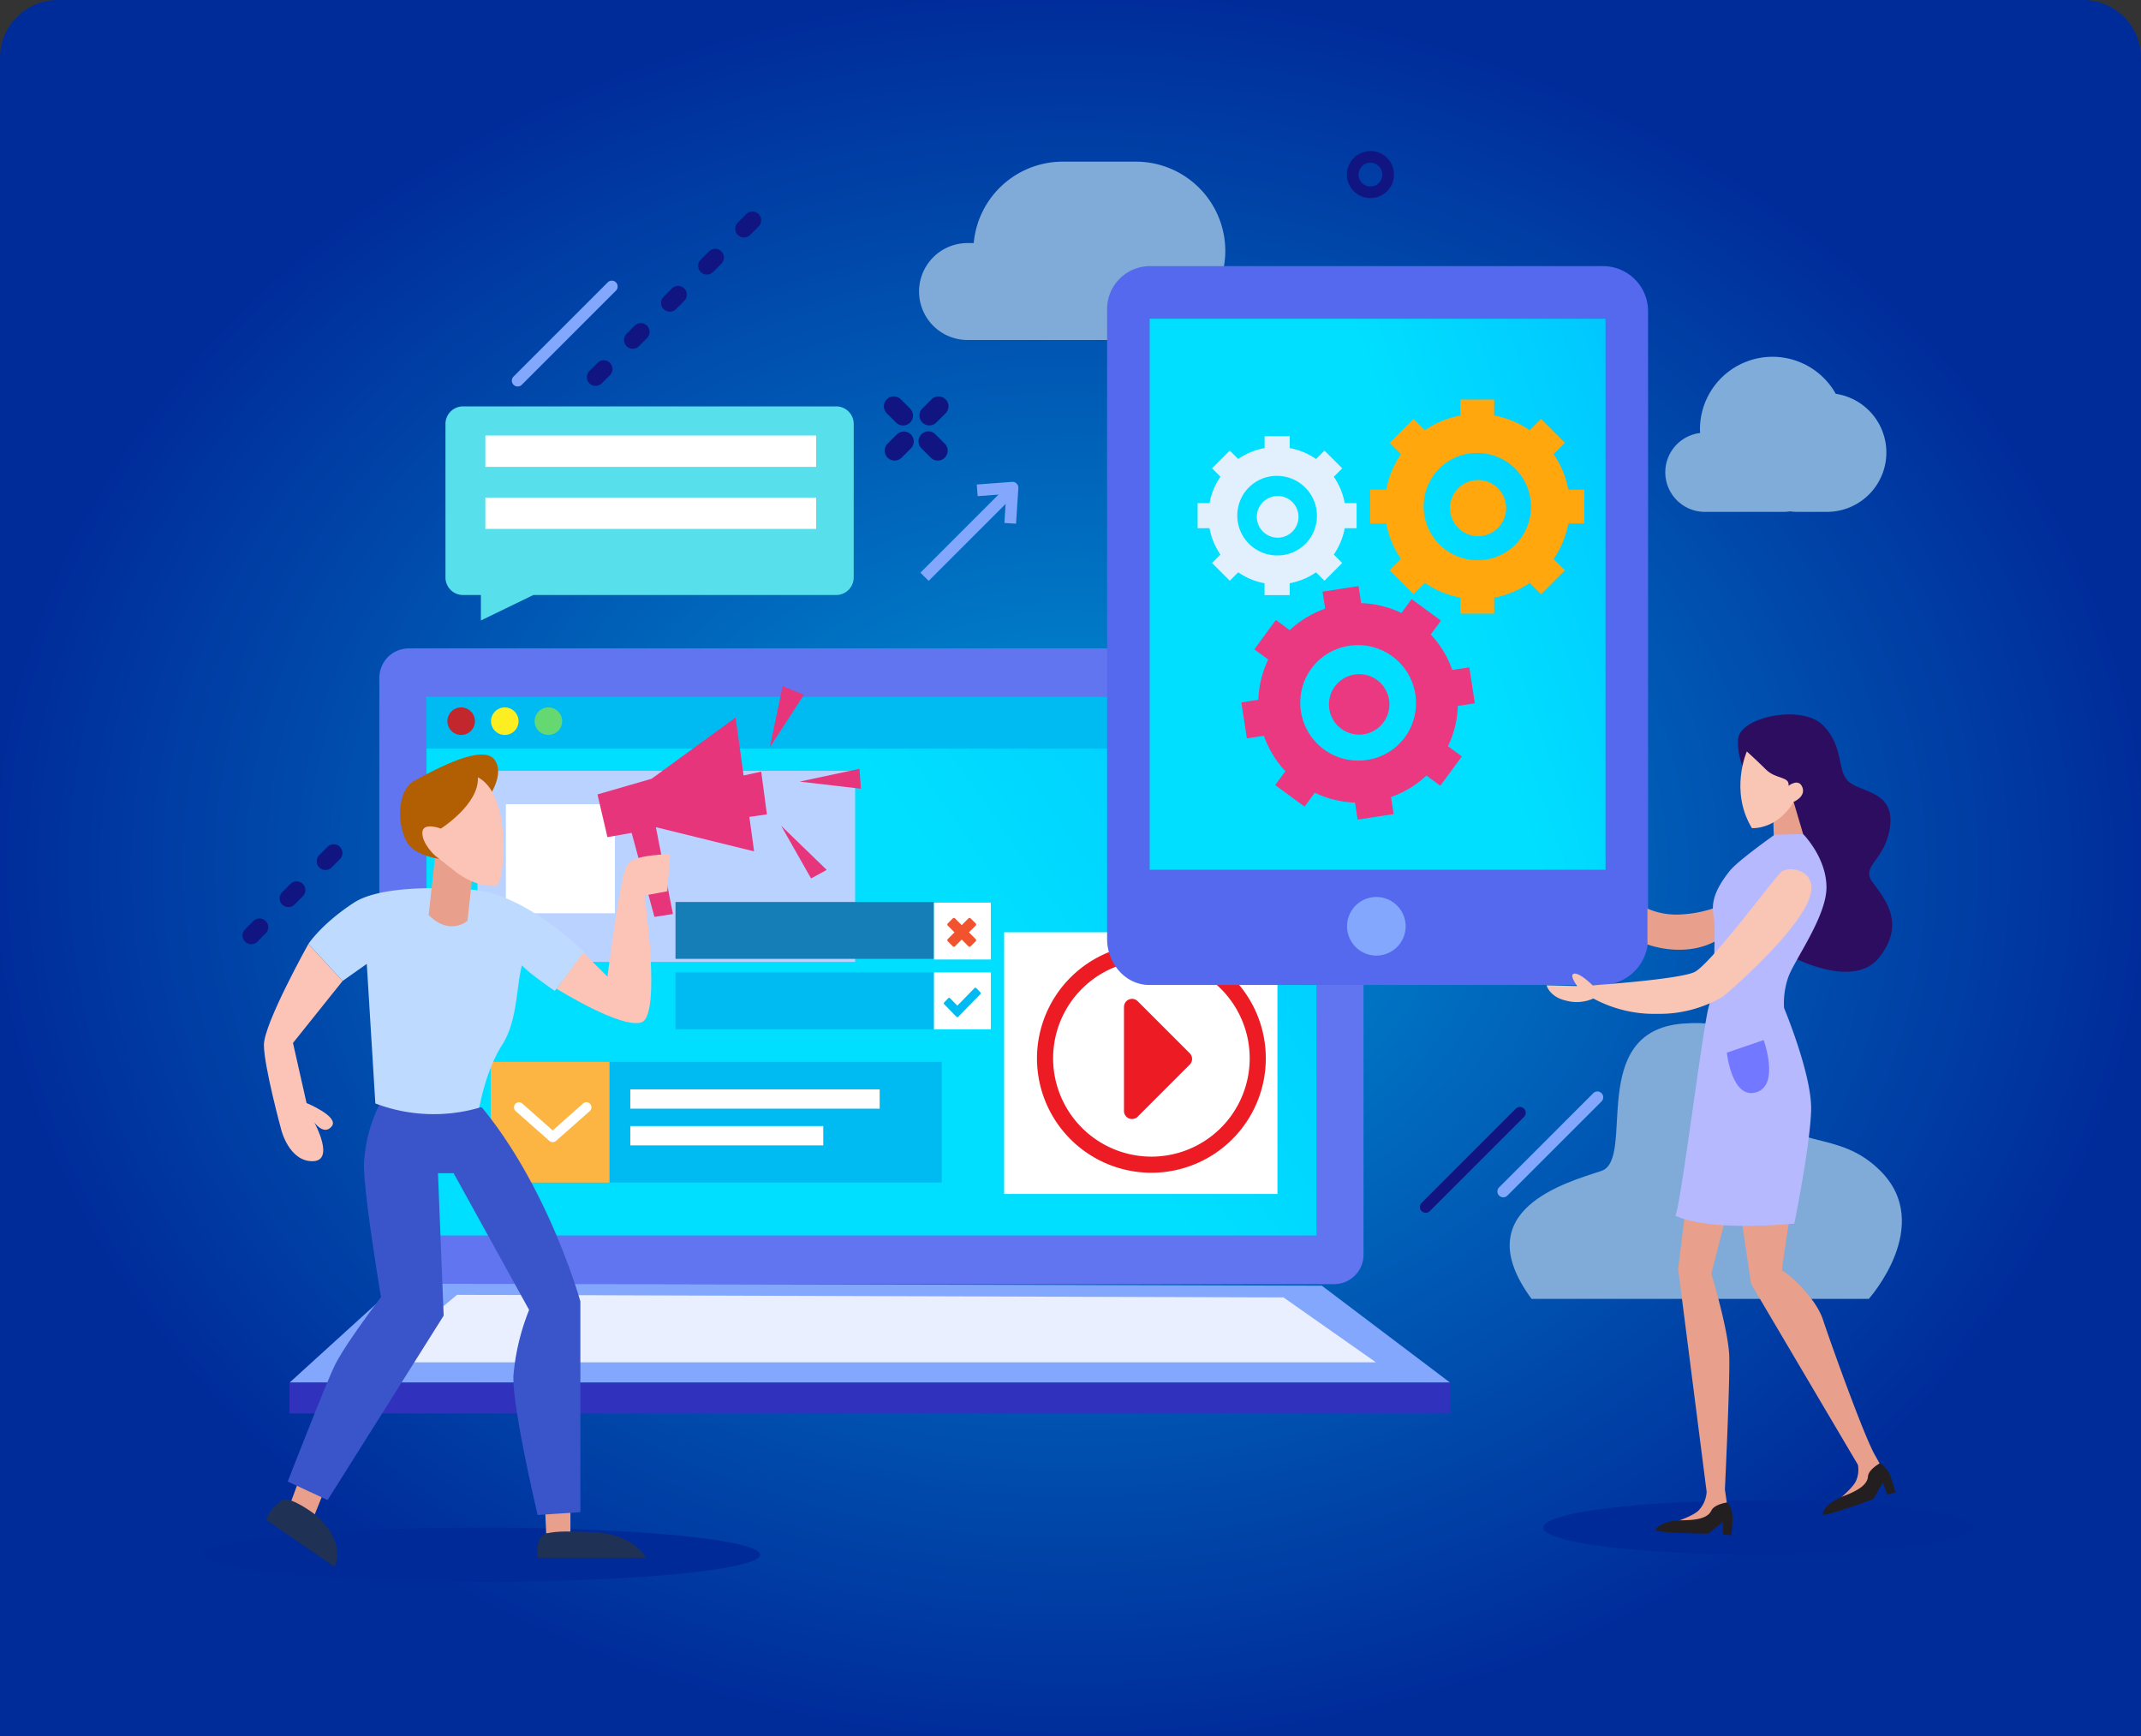 <svg xmlns="http://www.w3.org/2000/svg" xmlns:xlink="http://www.w3.org/1999/xlink" width="370" height="300" viewBox="0 0 370 300">
  <rect x="0" y="0" width="370" height="300" fill="#333333" stroke="none"/>
  <defs>
    <radialGradient id="radial-gradient" cx="0.5" cy="0.5" r="0.5" gradientUnits="objectBoundingBox">
      <stop offset="0" stop-color="#0094d6"/>
      <stop offset="1" stop-color="#002c9a"/>
    </radialGradient>
    <linearGradient id="linear-gradient" x1="0.773" y1="0.799" x2="1.896" y2="0.331" gradientUnits="objectBoundingBox">
      <stop offset="0" stop-color="#00dfff"/>
      <stop offset="0.652" stop-color="#00baff"/>
      <stop offset="1" stop-color="#00acff"/>
    </linearGradient>
  </defs>
  <g id="Group_14526" data-name="Group 14526" transform="translate(-375 -2446)">
    <g id="Group_8208" data-name="Group 8208" transform="translate(0 1230)">
      <path id="Rectangle_645" data-name="Rectangle 645" d="M10,0H360a10,10,0,0,1,10,10V300a0,0,0,0,1,0,0H0a0,0,0,0,1,0,0V10A10,10,0,0,1,10,0Z" transform="translate(375 1216)" fill="url(#radial-gradient)"/>
    </g>
    <g id="Group_9606" data-name="Group 9606" transform="translate(52.031 2321.76)">
      <ellipse id="Ellipse_506" data-name="Ellipse 506" cx="48.236" cy="4.69" rx="48.236" ry="4.69" transform="translate(357.859 388.218)" fill="#002a98"/>
      <ellipse id="Ellipse_507" data-name="Ellipse 507" cx="37.182" cy="4.69" rx="37.182" ry="4.69" transform="translate(589.658 383.528)" fill="#002a98"/>
      <path id="Path_28816" data-name="Path 28816" d="M586.009,347.6h58.285s11.389-12.729,2.01-22.108c-6.581-6.581-13.4-4.019-17.418-8.709s0-18.088-16.748-16.748-8.039,23.448-14.069,25.458S574.62,332.19,586.009,347.6Z" transform="translate(1.639 1.093)" fill="#80aad8"/>
      <path id="Path_28817" data-name="Path 28817" d="M518.415,152.162H505.687a15.453,15.453,0,0,0-15.34,14.069h-1.074a8.374,8.374,0,0,0,0,16.748h29.142a15.454,15.454,0,0,0,15.409-15.409h0A15.454,15.454,0,0,0,518.415,152.162Z" transform="translate(0.899 0.013)" fill="#80abd8"/>
      <g id="Group_9569" data-name="Group 9569" transform="translate(372.995 236.29)">
        <g id="Group_9564" data-name="Group 9564">
          <g id="Group_9527" data-name="Group 9527" transform="translate(15.537)">
            <rect id="Rectangle_1848" data-name="Rectangle 1848" width="170.074" height="109.859" rx="5.069" fill="#6275f1"/>
          </g>
          <g id="Group_9528" data-name="Group 9528" transform="translate(23.673 8.41)">
            <rect id="Rectangle_1849" data-name="Rectangle 1849" width="153.802" height="93.038" fill="url(#linear-gradient)"/>
          </g>
          <g id="Group_9529" data-name="Group 9529" transform="translate(0 109.792)">
            <path id="Path_28818" data-name="Path 28818" d="M391.689,344.662l-18.8,17.093H573.47L551.291,345S439.276,344.662,391.689,344.662Z" transform="translate(-372.885 -344.662)" fill="#83a7fd"/>
          </g>
          <g id="Group_9530" data-name="Group 9530" transform="translate(14.984 111.711)">
            <path id="Path_28819" data-name="Path 28819" d="M544.558,347.011l15.963,11.21H387.76l13.967-11.655S543.028,347.011,544.558,347.011Z" transform="translate(-387.76 -346.567)" fill="#e9efff"/>
          </g>
          <g id="Group_9531" data-name="Group 9531" transform="translate(0 126.885)">
            <rect id="Rectangle_1850" data-name="Rectangle 1850" width="200.584" height="5.316" fill="#3032bd"/>
          </g>
          <g id="Group_9532" data-name="Group 9532" transform="translate(23.673 8.41)">
            <rect id="Rectangle_1851" data-name="Rectangle 1851" width="153.802" height="8.912" fill="#00bbf2"/>
          </g>
          <g id="Group_9533" data-name="Group 9533" transform="translate(32.486 21.154)">
            <rect id="Rectangle_1852" data-name="Rectangle 1852" width="65.27" height="33.022" fill="#bad2ff"/>
          </g>
          <g id="Group_9534" data-name="Group 9534" transform="translate(37.4 26.929)">
            <rect id="Rectangle_1853" data-name="Rectangle 1853" width="18.839" height="18.838" fill="#fff"/>
          </g>
          <g id="Group_9543" data-name="Group 9543" transform="translate(34.772 71.443)">
            <g id="Group_9535" data-name="Group 9535" transform="translate(20.317)">
              <rect id="Rectangle_1854" data-name="Rectangle 1854" width="57.641" height="20.868" fill="#00bbf2"/>
            </g>
            <g id="Group_9537" data-name="Group 9537" transform="translate(24.128 4.76)">
              <g id="User">
                <g id="Group_9536" data-name="Group 9536">
                  <rect id="Rectangle_1855" data-name="Rectangle 1855" width="43.093" height="3.336" fill="#fff"/>
                </g>
              </g>
            </g>
            <g id="Group_9539" data-name="Group 9539" transform="translate(24.128 11.104)">
              <g id="User-2" data-name="User">
                <g id="Group_9538" data-name="Group 9538">
                  <rect id="Rectangle_1856" data-name="Rectangle 1856" width="33.345" height="3.336" fill="#fff"/>
                </g>
              </g>
            </g>
            <g id="Group_9540" data-name="Group 9540">
              <rect id="Rectangle_1857" data-name="Rectangle 1857" width="20.538" height="20.868" transform="translate(20.538 20.868) rotate(180)" fill="#fcb543"/>
            </g>
            <g id="Group_9542" data-name="Group 9542" transform="translate(4.026 6.997)">
              <g id="Group_9541" data-name="Group 9541">
                <path id="Path_28820" data-name="Path 28820" d="M411.656,313.792a.875.875,0,0,1,1.234,0l5.2,4.6,5.2-4.6a.872.872,0,1,1,1.233,1.233l-5.8,5.132a.861.861,0,0,1-.629.254.852.852,0,0,1-.627-.251l-5.8-5.132A.877.877,0,0,1,411.656,313.792Z" transform="translate(-411.401 -313.537)" fill="#fff"/>
              </g>
            </g>
          </g>
          <g id="Group_9559" data-name="Group 9559" transform="translate(66.712 43.822)">
            <g id="Group_9545" data-name="Group 9545" transform="translate(0 12.168)">
              <g id="Schloss">
                <g id="Group_9544" data-name="Group 9544">
                  <rect id="Rectangle_1858" data-name="Rectangle 1858" width="44.666" height="9.826" fill="#00bbf2"/>
                </g>
              </g>
            </g>
            <g id="Group_9547" data-name="Group 9547">
              <g id="Schloss-2" data-name="Schloss">
                <g id="Group_9546" data-name="Group 9546">
                  <rect id="Rectangle_1859" data-name="Rectangle 1859" width="44.666" height="9.826" fill="#157eb7"/>
                </g>
              </g>
            </g>
            <g id="Group_9553" data-name="Group 9553" transform="translate(44.666 0.109)">
              <g id="Group_9549" data-name="Group 9549">
                <g id="Group_9548" data-name="Group 9548">
                  <rect id="Rectangle_1860" data-name="Rectangle 1860" width="9.826" height="9.826" transform="translate(9.826 9.826) rotate(180)" fill="#fff"/>
                </g>
              </g>
              <g id="Group_9552" data-name="Group 9552" transform="translate(2.306 2.646)">
                <g id="Group_9551" data-name="Group 9551">
                  <g id="Group_9550" data-name="Group 9550">
                    <path id="Path_28821" data-name="Path 28821" d="M490.651,285.564a.265.265,0,0,1,0,.374l-.873.873a.264.264,0,0,1-.375,0l-1.166-1.166-1.166,1.166a.264.264,0,0,1-.375,0l-.873-.873a.265.265,0,0,1,0-.374l1.166-1.166-1.166-1.166a.266.266,0,0,1,0-.375l.873-.873a.266.266,0,0,1,.375,0l1.166,1.166,1.166-1.166a.266.266,0,0,1,.375,0l.873.873a.266.266,0,0,1,0,.375l-1.167,1.166Zm0,0" transform="translate(-485.745 -281.906)" fill="#f0532d"/>
                  </g>
                </g>
              </g>
            </g>
            <g id="Group_9558" data-name="Group 9558" transform="translate(44.666 12.168)">
              <g id="Group_9555" data-name="Group 9555">
                <g id="Group_9554" data-name="Group 9554">
                  <rect id="Rectangle_1861" data-name="Rectangle 1861" width="9.826" height="9.826" transform="translate(9.826 9.826) rotate(180)" fill="#fff"/>
                </g>
              </g>
              <g id="Group_9557" data-name="Group 9557" transform="translate(1.698 2.645)">
                <g id="Group_9556" data-name="Group 9556">
                  <path id="Path_28822" data-name="Path 28822" d="M491.459,294.67l-.711-.729a.212.212,0,0,0-.3,0l-2.963,3.037-1.259-1.291a.212.212,0,0,0-.305,0l-.711.728a.225.225,0,0,0,0,.313l2.123,2.176a.211.211,0,0,0,.305,0l3.826-3.921a.224.224,0,0,0,0-.312Zm0,0" transform="translate(-485.141 -293.876)" fill="#00bbf2"/>
                </g>
              </g>
            </g>
          </g>
          <g id="Group_9563" data-name="Group 9563" transform="translate(27.293 10.2)">
            <g id="Group_9560" data-name="Group 9560">
              <path id="Path_28823" data-name="Path 28823" d="M404.733,248.169a2.377,2.377,0,1,1-2.376-2.377A2.377,2.377,0,0,1,404.733,248.169Z" transform="translate(-399.98 -245.792)" fill="#c1272d"/>
            </g>
            <g id="Group_9561" data-name="Group 9561" transform="translate(7.541)">
              <path id="Path_28824" data-name="Path 28824" d="M412.219,248.169a2.377,2.377,0,1,1-2.377-2.377A2.377,2.377,0,0,1,412.219,248.169Z" transform="translate(-407.466 -245.792)" fill="#fcee21"/>
            </g>
            <g id="Group_9562" data-name="Group 9562" transform="translate(15.08)">
              <path id="Path_28825" data-name="Path 28825" d="M419.7,248.169a2.377,2.377,0,1,1-2.376-2.377A2.377,2.377,0,0,1,419.7,248.169Z" transform="translate(-414.951 -245.792)" fill="#66d871"/>
            </g>
          </g>
        </g>
        <rect id="Rectangle_1862" data-name="Rectangle 1862" width="47.231" height="45.221" transform="translate(123.506 49.056)" fill="#fff"/>
        <g id="Group_9568" data-name="Group 9568" transform="translate(129.182 51.066)">
          <g id="Group_9567" data-name="Group 9567">
            <g id="Group_9565" data-name="Group 9565">
              <path id="Path_28826" data-name="Path 28826" d="M501.13,306.132a19.772,19.772,0,1,0,19.772-19.77A19.793,19.793,0,0,0,501.13,306.132Zm2.787,0A16.986,16.986,0,1,1,520.9,323.121,17,17,0,0,1,503.917,306.132Z" transform="translate(-501.13 -286.362)" fill="#ed1c24"/>
            </g>
            <g id="Group_9566" data-name="Group 9566" transform="translate(15.035 9.496)">
              <path id="Path_28827" data-name="Path 28827" d="M516.056,297.185v17.976a1.391,1.391,0,0,0,2.374.984l8.988-8.988a1.4,1.4,0,0,0,0-1.97L518.43,296.2a1.389,1.389,0,0,0-.981-.412,1.429,1.429,0,0,0-.536.107A1.4,1.4,0,0,0,516.056,297.185Z" transform="translate(-516.056 -295.789)" fill="#ed1c24"/>
            </g>
          </g>
        </g>
      </g>
      <g id="Group_9570" data-name="Group 9570" transform="translate(581.747 312.847)">
        <line id="Line_434" data-name="Line 434" x1="16.282" y2="16.282" transform="translate(1.008 1.007)" fill="#5851bb"/>
        <path id="Path_28828" data-name="Path 28828" d="M581.131,329.966a1.007,1.007,0,0,1-.712-1.719L596.7,311.964a1.007,1.007,0,0,1,1.424,1.424l-16.282,16.282A1,1,0,0,1,581.131,329.966Z" transform="translate(-580.124 -311.669)" fill="#83a7fd"/>
      </g>
      <g id="Group_9572" data-name="Group 9572" transform="translate(568.349 315.527)">
        <g id="Group_9571" data-name="Group 9571" transform="translate(0)">
          <line id="Line_435" data-name="Line 435" x1="16.282" y2="16.282" transform="translate(1.007 1.007)" fill="#ffa70d"/>
          <path id="Path_28829" data-name="Path 28829" d="M567.829,332.626a1.007,1.007,0,0,1-.712-1.719L583.4,314.624a1.007,1.007,0,0,1,1.424,1.424l-16.282,16.282A1,1,0,0,1,567.829,332.626Z" transform="translate(-566.822 -314.329)" fill="#111581"/>
        </g>
      </g>
      <g id="Group_9574" data-name="Group 9574" transform="translate(364.88 270.137)">
        <g id="Group_9573" data-name="Group 9573">
          <path id="Path_28830" data-name="Path 28830" d="M366.34,286.535a1.51,1.51,0,0,1-1.068-2.579l1.424-1.425a1.511,1.511,0,1,1,2.136,2.138l-1.424,1.424A1.506,1.506,0,0,1,366.34,286.535Zm6.41-6.409a1.511,1.511,0,0,1-1.068-2.58l1.424-1.424a1.511,1.511,0,0,1,2.137,2.137l-1.424,1.424A1.507,1.507,0,0,1,372.75,280.126Zm6.412-6.41a1.511,1.511,0,0,1-1.069-2.58l1.424-1.424a1.511,1.511,0,0,1,2.137,2.137l-1.424,1.424A1.507,1.507,0,0,1,379.162,273.715Z" transform="translate(-364.829 -269.268)" fill="#111581"/>
        </g>
      </g>
      <g id="Group_9575" data-name="Group 9575" transform="translate(411.424 172.733)">
        <line id="Line_436" data-name="Line 436" y1="16.283" x2="16.282" transform="translate(1.007 1.007)" fill="#5851bb"/>
        <path id="Path_28831" data-name="Path 28831" d="M412.042,190.868a1.007,1.007,0,0,1-.712-1.719l16.282-16.283a1.007,1.007,0,0,1,1.424,1.424l-16.282,16.283A1,1,0,0,1,412.042,190.868Z" transform="translate(-411.036 -172.571)" fill="#83a7fd"/>
      </g>
      <g id="Group_9577" data-name="Group 9577" transform="translate(424.396 160.828)">
        <g id="Group_9576" data-name="Group 9576">
          <path id="Path_28832" data-name="Path 28832" d="M425.424,190.839a1.51,1.51,0,0,1-1.068-2.579l1.424-1.424a1.511,1.511,0,0,1,2.136,2.136l-1.424,1.424A1.506,1.506,0,0,1,425.424,190.839Zm6.41-6.41a1.51,1.51,0,0,1-1.068-2.579l1.424-1.425a1.511,1.511,0,0,1,2.137,2.136l-1.424,1.425A1.506,1.506,0,0,1,431.834,184.429Zm6.411-6.41a1.51,1.51,0,0,1-1.069-2.579l1.424-1.425a1.511,1.511,0,0,1,2.137,2.137l-1.424,1.424A1.5,1.5,0,0,1,438.246,178.018Zm6.409-6.41a1.51,1.51,0,0,1-1.069-2.579l1.425-1.424a1.511,1.511,0,0,1,2.137,2.137l-1.424,1.424A1.506,1.506,0,0,1,444.655,171.608Zm6.41-6.409a1.511,1.511,0,0,1-1.068-2.58l1.424-1.424a1.511,1.511,0,1,1,2.136,2.136l-1.424,1.424A1.507,1.507,0,0,1,451.066,165.2Z" transform="translate(-423.914 -160.751)" fill="#111581"/>
        </g>
      </g>
      <g id="Group_9580" data-name="Group 9580" transform="translate(482.035 207.509)">
        <g id="Group_9578" data-name="Group 9578" transform="translate(9.738)">
          <path id="Path_28833" data-name="Path 28833" d="M497.588,214.323l-2.011-.127.316-5-4.944.367-.149-2.009,6.1-.452a.977.977,0,0,1,.784.288,1,1,0,0,1,.3.78Z" transform="translate(-490.801 -207.094)" fill="#83a7fd"/>
        </g>
        <g id="Group_9579" data-name="Group 9579" transform="translate(0 0.395)">
          <rect id="Rectangle_1863" data-name="Rectangle 1863" width="21.631" height="2.014" transform="translate(0 15.295) rotate(-44.998)" fill="#83a7fd"/>
        </g>
      </g>
      <g id="Group_9582" data-name="Group 9582" transform="translate(475.715 192.735)">
        <g id="Group_9581" data-name="Group 9581">
          <path id="Path_28834" data-name="Path 28834" d="M476.958,196.947a1.712,1.712,0,1,0,2.421-2.421l-1.6-1.6a1.712,1.712,0,0,0-2.421,2.421Z" transform="translate(-474.861 -192.427)" fill="#111581"/>
          <path id="Path_28835" data-name="Path 28835" d="M477.114,198.948l-1.595,1.595a1.712,1.712,0,1,0,2.421,2.421l1.595-1.595a1.712,1.712,0,0,0-2.421-2.421Z" transform="translate(-474.86 -192.383)" fill="#111581"/>
          <path id="Path_28836" data-name="Path 28836" d="M483.891,196.947l1.6-1.6a1.712,1.712,0,0,0-2.421-2.421l-1.6,1.6a1.712,1.712,0,0,0,2.422,2.421Z" transform="translate(-474.816 -192.427)" fill="#111581"/>
          <path id="Path_28837" data-name="Path 28837" d="M483.735,198.948a1.712,1.712,0,1,0-2.421,2.421l1.595,1.595a1.712,1.712,0,1,0,2.421-2.421Z" transform="translate(-474.817 -192.383)" fill="#111581"/>
        </g>
      </g>
      <g id="Group_9584" data-name="Group 9584" transform="translate(555.737 150.344)">
        <g id="Group_9583" data-name="Group 9583">
          <path id="Path_28838" data-name="Path 28838" d="M558.368,158.475a4.065,4.065,0,1,1,4.065-4.066A4.07,4.07,0,0,1,558.368,158.475Zm0-6.116a2.051,2.051,0,1,0,2.051,2.05A2.053,2.053,0,0,0,558.368,152.359Z" transform="translate(-554.302 -150.344)" fill="#111581"/>
        </g>
      </g>
      <g id="Group_9594" data-name="Group 9594" transform="translate(514.294 170.228)">
        <g id="Group_9585" data-name="Group 9585" transform="translate(0)">
          <path id="Path_28839" data-name="Path 28839" d="M513.16,286.333c0,4.206,3.115,7.974,7.32,7.974H598.9a8.045,8.045,0,0,0,7.749-7.974V177.772a7.793,7.793,0,0,0-7.749-7.688H520.48a7.431,7.431,0,0,0-7.32,7.688Z" transform="translate(-513.16 -170.084)" fill="#5469ed"/>
        </g>
        <g id="Group_9586" data-name="Group 9586" transform="translate(7.358 9.09)">
          <rect id="Rectangle_1864" data-name="Rectangle 1864" width="78.775" height="95.223" fill="url(#linear-gradient)"/>
        </g>
        <g id="Group_9587" data-name="Group 9587" transform="translate(41.467 109.019)">
          <path id="Path_28840" data-name="Path 28840" d="M554.326,283.378a5.064,5.064,0,1,0,5.064-5.066A5.062,5.062,0,0,0,554.326,283.378Z" transform="translate(-554.326 -278.312)" fill="#83a7fd"/>
        </g>
        <g id="Group_9589" data-name="Group 9589" transform="translate(45.476 23.039)">
          <g id="Group_9588" data-name="Group 9588">
            <path id="Path_28841" data-name="Path 28841" d="M561.074,208.544h-2.766l0,0v5.84l0,0h2.766l0,0a15.937,15.937,0,0,0,2.541,6.137v0l-1.957,1.956v0l4.131,4.131h0l1.957-1.956h0a15.916,15.916,0,0,0,6.138,2.542l0,0v2.769h5.84l0,0V227.2a15.9,15.9,0,0,0,6.138-2.542h0l1.956,1.956h0l4.131-4.131v0l-1.957-1.956v0a15.938,15.938,0,0,0,2.541-6.137l0,0h2.767v-5.844h-2.767l0,0a15.925,15.925,0,0,0-2.541-6.138v0l1.957-1.957v0l-4.131-4.13h0l-1.956,1.956h0a15.9,15.9,0,0,0-6.138-2.542v-2.769l0,0h-5.84v2.769l0,0a15.9,15.9,0,0,0-6.138,2.542h0l-1.957-1.956h0l-4.131,4.129v0l1.957,1.957v0a15.934,15.934,0,0,0-2.541,6.139Zm6.935-.038a9.162,9.162,0,0,1,8.8-6.3h0a9.292,9.292,0,0,1,8.8,12.232,9.163,9.163,0,0,1-8.8,6.294h0A9.293,9.293,0,0,1,568.009,208.506Zm8.932-1.621a4.847,4.847,0,1,1-4.846,4.846A4.846,4.846,0,0,1,576.941,206.885Z" transform="translate(-558.306 -192.956)" fill="#ffa70d"/>
          </g>
        </g>
        <g id="Group_9591" data-name="Group 9591" transform="translate(15.644 29.384)">
          <g id="Group_9590" data-name="Group 9590">
            <path id="Path_28842" data-name="Path 28842" d="M530.746,210.826h-2.054v4.337h2.056a11.834,11.834,0,0,0,1.887,4.556v0l-1.453,1.452v0l3.066,3.066h0l1.453-1.453h0a11.818,11.818,0,0,0,4.556,1.887h0v2.055H544.6v-2.055h0a11.812,11.812,0,0,0,4.556-1.887h0l1.453,1.453h0l3.066-3.066v0l-1.453-1.452v0a11.833,11.833,0,0,0,1.887-4.556h2.056v-4.337h-2.055a11.826,11.826,0,0,0-1.887-4.556h0l1.453-1.454v0l-3.066-3.065h0l-1.453,1.453h0a11.8,11.8,0,0,0-4.556-1.887v-2.058h-4.335v2.058A11.8,11.8,0,0,0,535.7,203.2h0l-1.453-1.453h0l-3.066,3.065v0l1.453,1.453h0a11.839,11.839,0,0,0-1.887,4.557Zm5.148-.028a6.8,6.8,0,0,1,6.535-4.678h0a6.9,6.9,0,0,1,6.531,9.08,6.8,6.8,0,0,1-6.531,4.671h0A6.9,6.9,0,0,1,535.894,210.8Zm6.63-1.2a3.6,3.6,0,1,1-3.6,3.6A3.6,3.6,0,0,1,542.524,209.6Z" transform="translate(-528.691 -199.255)" fill="#e2f0fe"/>
          </g>
        </g>
        <g id="Group_9593" data-name="Group 9593" transform="translate(23.196 55.282)">
          <g id="Group_9592" data-name="Group 9592">
            <path id="Path_28843" data-name="Path 28843" d="M539.136,244.624l-2.946.453,0,0,.958,6.22,0,0,2.946-.453h0a17.167,17.167,0,0,0,3.713,6.12v0l-1.764,2.4v0l5.077,3.723h0l1.763-2.405h0a17.152,17.152,0,0,0,6.953,1.7h0l.454,2.948,0,0,3.109-.478,3.111-.478,0,0-.453-2.947v0a17.14,17.14,0,0,0,6.12-3.713h0l2.405,1.764h0l3.722-5.076v0l-2.405-1.762v0a17.174,17.174,0,0,0,1.7-6.953h0l2.946-.453v0l-.957-6.22,0,0-2.946.453h0a17.16,17.16,0,0,0-3.713-6.12v0l1.764-2.4v0l-5.076-3.723h0l-1.764,2.4h0a17.136,17.136,0,0,0-6.953-1.7l0,0-.453-2.947,0,0-3.111.478-3.11.478v0l.453,2.947v0a17.121,17.121,0,0,0-6.12,3.713h0l-2.4-1.764h0l-3.723,5.075v0l2.4,1.764v0a17.159,17.159,0,0,0-1.7,6.955Zm7.381-1.177a9.872,9.872,0,0,1,8.344-8.155h0a10.012,10.012,0,0,1,11.375,11.586,9.874,9.874,0,0,1-8.341,8.144h0A10.013,10.013,0,0,1,546.517,243.447Zm9.246-3.189a5.222,5.222,0,1,1-4.367,5.955A5.223,5.223,0,0,1,555.763,240.258Z" transform="translate(-536.188 -224.965)" fill="#eb3981"/>
          </g>
        </g>
      </g>
      <g id="Group_9595" data-name="Group 9595" transform="translate(590.244 247.7)">
        <path id="Path_28844" data-name="Path 28844" d="M608.308,386.817c.5-.379,4.926-1.516,6.347-2.842a5.112,5.112,0,0,0,1.42-3.253L611.15,342.2l1.389-11.241,17.809,2.778s-1.263,8.211-1.263,8.842c.253-.38,5.708,4.237,7.073,8.335,1.581,4.747,6.857,19.4,8.837,23.166l2.421,4.344-5.566,4.108s-5.233,1.786-4.9,1.252,4.067-3.167,4.924-4.912a4.747,4.747,0,0,0,.34-2.828l-18.463-31.269-1.616-10.912h-2.905l-2.346,9.153s2.973,9.773,3.1,14.32-.752,23.007-.752,23.007l.758,5.179-6.662,1.863S607.8,387.2,608.308,386.817Z" transform="translate(-588.415 -246.381)" fill="#e89f8b"/>
        <path id="Path_28845" data-name="Path 28845" d="M648.5,380.515a26,26,0,0,0-1.068-3.344,6.155,6.155,0,0,0-1.52-1.765s-2.058,1.075-2.156,2.342c-.121,1.568-2.052,2.572-4.415,3.469-2.192.833-3.512,2.49-3.4,3.055s8.736-2.61,8.736-2.61l1.64-2.828.774,2.035Z" transform="translate(-588.213 -246.056)" fill="#231f20"/>
        <path id="Path_28846" data-name="Path 28846" d="M620.346,387.864a25.94,25.94,0,0,0,.189-3.505,6.142,6.142,0,0,0-.793-2.189s-2.307.273-2.848,1.423c-.67,1.423-2.832,1.675-5.36,1.675-2.345,0-4.167,1.08-4.262,1.648s9.094.664,9.094.664l2.537-2.061V387.7Z" transform="translate(-588.422 -246.007)" fill="#231f20"/>
        <path id="Path_28847" data-name="Path 28847" d="M623.179,257.936a11.513,11.513,0,0,1-1.768-6.568c.126-3.915,10.989-6.189,14.651-2.526s2.4,7.831,4.421,9.726,7.957,1.642,7.2,7.7-5.179,6.82-3.032,9.726,5.805,7.17,1.116,13.033-16.079-.671-16.079-.671l-2.214-27.644Z" transform="translate(-588.319 -246.994)" fill="#2d0d60"/>
        <path id="Path_28848" data-name="Path 28848" d="M630.966,261.995l1.642,5.557-5.052,1.01-.126-4.421Z" transform="translate(-588.275 -246.884)" fill="#e89f8b"/>
        <path id="Path_28849" data-name="Path 28849" d="M618.494,279.8a20.8,20.8,0,0,1-6.82,1.516,12.426,12.426,0,0,1-5.81-1.01v6.189s6.441,2.525,12.125-.759C619,285.484,618.494,279.8,618.494,279.8Z" transform="translate(-588.433 -246.754)" fill="#e89f8b"/>
        <path id="Path_28850" data-name="Path 28850" d="M630.123,259.279s1.768-1.389,2.4.253-1.516,2.526-1.516,2.526-2.4,4.547-7.2,4.547c-3.915-6.442-.883-13.262-.883-13.262s1.961,1.783,3.327,3.149C627.926,258.167,630.376,257.637,630.123,259.279Z" transform="translate(-588.316 -246.948)" fill="#f9c6b5"/>
        <path id="Path_28851" data-name="Path 28851" d="M620.1,273.827c1.432-1.77,7.7-6.189,7.7-6.189l4.927-.126s4.041,4.041,4.041,9.22-5.81,12.883-6.695,15.788a13.632,13.632,0,0,0-.632,5.053s4.8,11.493,4.674,17.556-2.905,19.7-2.905,19.7-14.651,1.516-20.588-1.389c.759-.126,4.8-32.839,5.81-36.123s1.01-12,1.01-14.02S615.806,279.132,620.1,273.827Z" transform="translate(-588.398 -246.844)" fill="#b6b9fe"/>
        <path id="Path_28852" data-name="Path 28852" d="M629.1,274.035c1.389-1.263,7.831-.253,4.041,6.316s-14.02,15.156-14.02,15.156a21.537,21.537,0,0,1-11.367,3.032,22.133,22.133,0,0,1-11.115-2.652,6.97,6.97,0,0,1-4.674.379c-2.9-.632-3.41-2.652-3.41-2.652l5.3.126s-1.515-2.021-.5-2.148,3.157,2.022,3.157,2.022,14.778-1.011,17.557-2.274S627.714,275.3,629.1,274.035Z" transform="translate(-588.559 -246.8)" fill="#f9c6b5"/>
        <path id="Path_28853" data-name="Path 28853" d="M619.485,305.036l6.365-2.177s2.847,7.871-1.341,9.044S619.485,305.036,619.485,305.036Z" transform="translate(-588.333 -246.586)" fill="#7278ff"/>
      </g>
      <g id="Group_9596" data-name="Group 9596" transform="translate(368.578 242.821)">
        <path id="Path_28854" data-name="Path 28854" d="M374.806,377.619l-2.461,6.644h4.922l1.969-4.922Z" transform="translate(-368.472 -241.161)" fill="#e89f8b"/>
        <path id="Path_28855" data-name="Path 28855" d="M416.687,382.138l.246,5.414,4.184-.246v-5.168Z" transform="translate(-368.148 -241.128)" fill="#e89f8b"/>
        <path id="Path_28856" data-name="Path 28856" d="M380.737,393.339l-11.812-8.121s.246-1.722,2.707-3.445c1.477-.738,5.66,2.461,5.66,2.461S382.706,388.417,380.737,393.339Z" transform="translate(-368.497 -241.132)" fill="#1f3155"/>
        <path id="Path_28857" data-name="Path 28857" d="M415.465,391.7s-.493-3.691,1.477-4.183,4.53-.358,7.875-.246c7.383.246,9.351,4.429,9.351,4.429Z" transform="translate(-368.157 -241.092)" fill="#1f3155"/>
        <path id="Path_28858" data-name="Path 28858" d="M388.568,313.666a25.868,25.868,0,0,0-2.812,10.649c0,5.413,2.952,22.886,2.952,22.886s-6.4,8.368-8.121,12.058-8,19.811-8,19.811l6.891,3.2L399.536,350.4l-.984-24.608h2.707L414.3,349.416a39.3,39.3,0,0,0-2.707,11.32c-.247,5.414,4.183,24.117,4.183,24.117l7.383-.492V347.94s-5.414-19.441-16.98-33.468C402.489,313.487,388.568,313.666,388.568,313.666Z" transform="translate(-368.47 -241.629)" fill="#3a55ca"/>
        <path id="Path_28859" data-name="Path 28859" d="M448.2,258.04l5.66-1.23.984,7.383-5.168.738Z" transform="translate(-367.918 -242.044)" fill="#e7357c"/>
        <path id="Path_28860" data-name="Path 28860" d="M425.726,260.814l1.723,7.383,4.184-.738,3.937,14.519,3.2-.492-2.953-15.012,16.98,4.184-3.2-23.133-14.519,10.582Z" transform="translate(-368.082 -242.112)" fill="#e7357c"/>
        <path id="Path_28861" data-name="Path 28861" d="M404.678,277.089s-15.011-1.477-20.672,2.214-7.874,7.137-7.874,7.137l5.906,6.4,4.183-2.953L387.7,314a28.374,28.374,0,0,0,17.964.738s1.1-6.436,3.938-10.829c2.708-4.183,2.461-10.336,3.446-13.781.984,1.23,5.66,4.429,5.66,4.429l5.167-6.644S413.784,277.826,404.678,277.089Z" transform="translate(-368.444 -241.898)" fill="#bedaff"/>
        <path id="Path_28862" data-name="Path 28862" d="M396.766,281.484l1.117-10.261,6.587,2.222-1,9.044S400.451,285.169,396.766,281.484Z" transform="translate(-368.294 -241.938)" fill="#e89f8b"/>
        <path id="Path_28863" data-name="Path 28863" d="M418.714,294.215s11.247,7.034,14.692,5.8.493-21.9.493-21.9l3.938-.738.493-6.4s-6.153,0-7.384,1.723-3.445,19.441-3.445,19.441l-4.183-4.183Z" transform="translate(-368.133 -241.94)" fill="#fcc4b7"/>
        <path id="Path_28864" data-name="Path 28864" d="M455.287,252.733l2.215-10.582,3.691,1.477Z" transform="translate(-367.866 -242.151)" fill="#e7357c"/>
        <path id="Path_28865" data-name="Path 28865" d="M457.241,266.093l5.168,9.105,2.707-1.477Z" transform="translate(-367.852 -241.976)" fill="#e7357c"/>
        <path id="Path_28866" data-name="Path 28866" d="M460.417,258.535l10.336-2.215.246,3.445Z" transform="translate(-367.829 -242.047)" fill="#e7357c"/>
        <path id="Path_28867" data-name="Path 28867" d="M406.286,262.491s3.938-4.676,1.969-7.628-10.09,1.476-13.781,3.445-2.953,9.105-.985,11.32,6.645,2.461,6.645,2.461Z" transform="translate(-368.329 -242.065)" fill="#b25e02"/>
        <path id="Path_28868" data-name="Path 28868" d="M397.891,271.321s-2.215-1.968-2.215-3.938,3.2-.738,3.2-.738,6.644-4.183,6.4-8.859c5.414,2.708,4.922,15.75,3.445,18.7-3.937.492-7.383-2.461-7.383-2.461Z" transform="translate(-368.301 -242.037)" fill="#fcc4b7"/>
        <path id="Path_28869" data-name="Path 28869" d="M382.094,292.768l-5.906-6.4s-7.688,13.762-7.688,17.447,3.015,14.739,3.015,14.739,1.34,5.359,5.359,5.359.335-6.7.335-6.7,1.675,2.344,3.015.67-4.355-4.02-4.355-4.02l-2.345-10.384Z" transform="translate(-368.5 -241.828)" fill="#fcc4b7"/>
      </g>
      <path id="Path_28870" data-name="Path 28870" d="M638.386,192.035a12.539,12.539,0,0,0-23.471,6.146c0,.212.021.417.031.626a6.839,6.839,0,0,0,.826,13.629h13.684a6.746,6.746,0,0,0,1.024-.086,10.128,10.128,0,0,0,1.256.086h5.131a10.256,10.256,0,0,0,1.518-20.4Z" transform="translate(1.834 0.258)" fill="#80acd9"/>
      <g id="Group_9605" data-name="Group 9605" transform="translate(399.952 194.467)">
        <path id="Path_28871" data-name="Path 28871" d="M467.171,194.147h-64.5a3.03,3.03,0,0,0-3.022,3.022v26.551a3.03,3.03,0,0,0,3.022,3.022h3.1v4.4l9.072-4.4h52.334a3.031,3.031,0,0,0,3.022-3.022V197.169A3.031,3.031,0,0,0,467.171,194.147Z" transform="translate(-399.647 -194.147)" fill="#58dfec"/>
        <g id="Group_9600" data-name="Group 9600" transform="translate(6.896 5.038)">
          <g id="Group_9599" data-name="Group 9599">
            <g id="Group_9598" data-name="Group 9598">
              <g id="Group_9597" data-name="Group 9597">
                <rect id="Rectangle_1865" data-name="Rectangle 1865" width="57.167" height="5.413" fill="#fff"/>
              </g>
            </g>
          </g>
        </g>
        <g id="Group_9604" data-name="Group 9604" transform="translate(6.896 15.757)">
          <g id="Group_9603" data-name="Group 9603">
            <g id="Group_9602" data-name="Group 9602">
              <g id="Group_9601" data-name="Group 9601">
                <rect id="Rectangle_1866" data-name="Rectangle 1866" width="57.167" height="5.413" fill="#fff"/>
              </g>
            </g>
          </g>
        </g>
      </g>
    </g>
  </g>
</svg>
